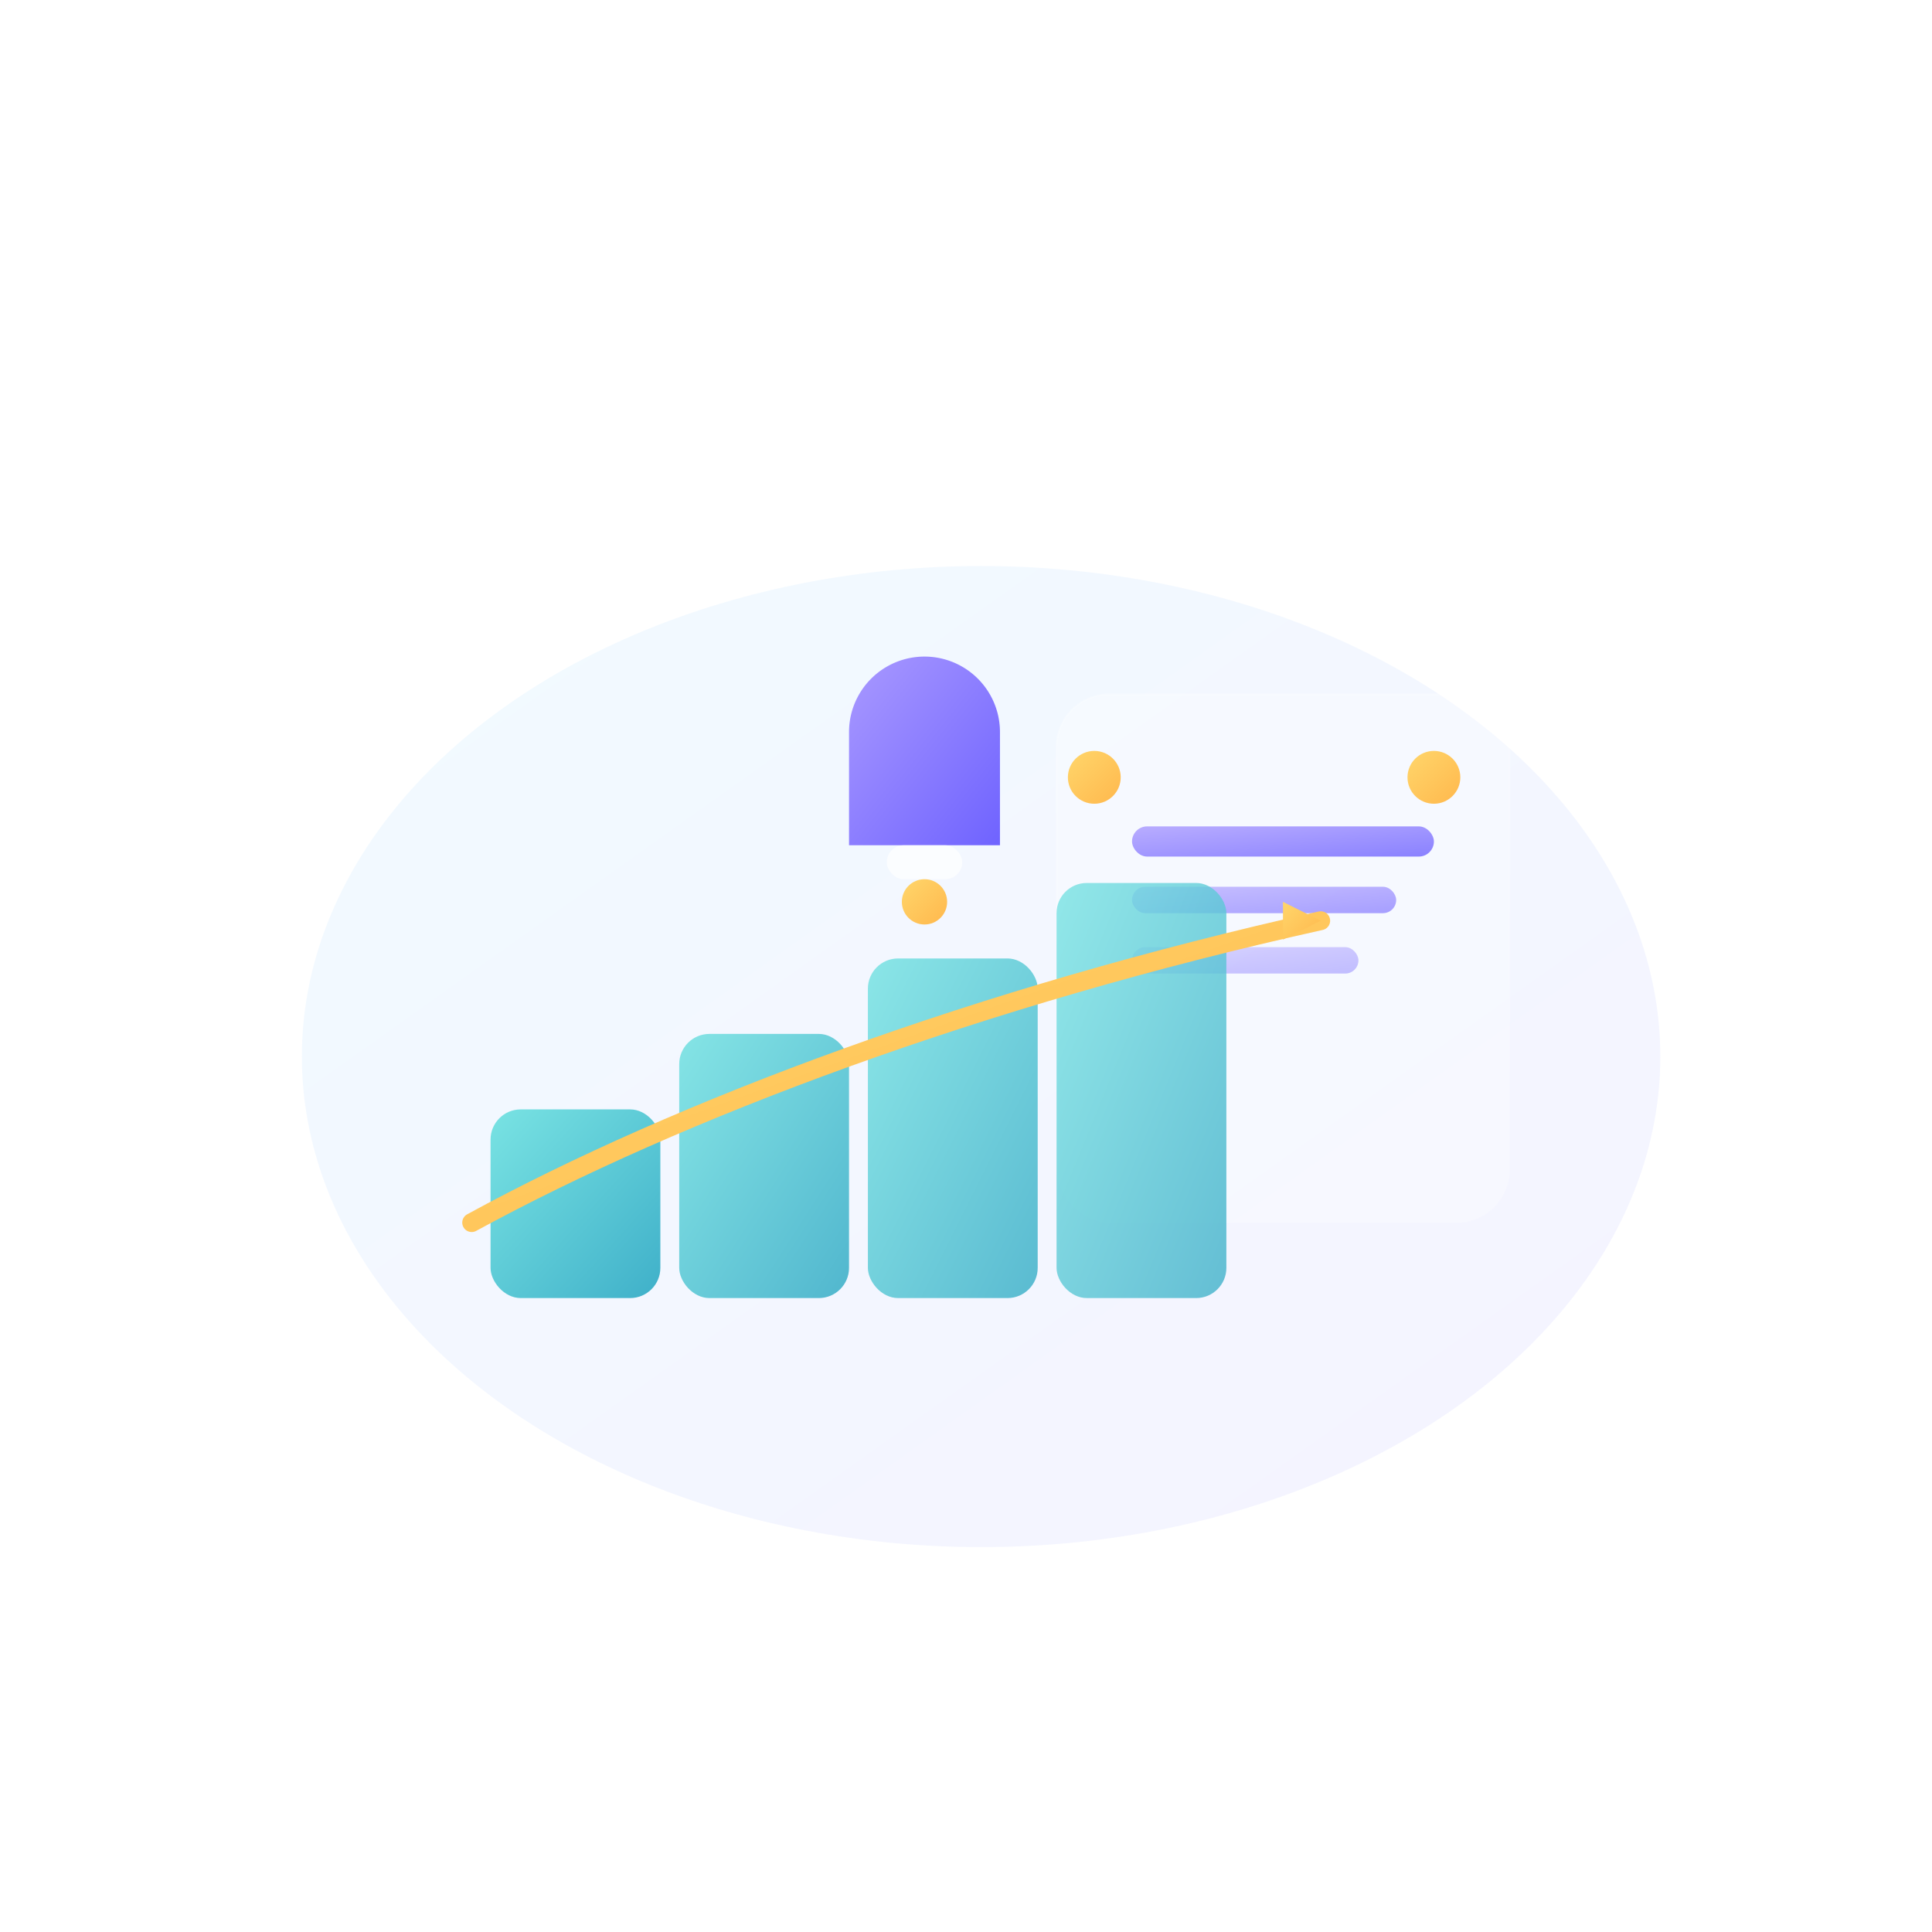 <svg xmlns="http://www.w3.org/2000/svg" width="1024" height="1024" viewBox="0 0 1024 1024">

  <defs>
    <linearGradient id="bgGrad" x1="0%" y1="0%" x2="100%" y2="100%">
      <stop offset="0%" stop-color="#6ad0ff"/>
      <stop offset="100%" stop-color="#8b7bff"/>
    </linearGradient>
    <linearGradient id="tealGrad" x1="0%" y1="0%" x2="100%" y2="100%">
      <stop offset="0%" stop-color="#79e3e3"/>
      <stop offset="100%" stop-color="#3fb0c9"/>
    </linearGradient>
    <linearGradient id="purpleGrad" x1="0%" y1="0%" x2="100%" y2="100%">
      <stop offset="0%" stop-color="#a999ff"/>
      <stop offset="100%" stop-color="#6f63ff"/>
    </linearGradient>
    <linearGradient id="yellowGrad" x1="0%" y1="0%" x2="100%" y2="100%">
      <stop offset="0%" stop-color="#ffd66b"/>
      <stop offset="100%" stop-color="#ffb84d"/>
    </linearGradient>
    <filter id="softShadow" x="-50%" y="-50%" width="200%" height="200%">
      <feGaussianBlur in="SourceAlpha" stdDeviation="8" result="blur"/>
      <feOffset dx="0" dy="8" result="offset"/>
      <feComponentTransfer>
        <feFuncA type="linear" slope="0.25"/>
      </feComponentTransfer>
      <feMerge>
        <feMergeNode in="offset"/>
        <feMergeNode in="SourceGraphic"/>
      </feMerge>
    </filter>
    <filter id="glassBlur" x="-50%" y="-50%" width="200%" height="200%">
      <feGaussianBlur stdDeviation="6"/>
    </filter>
    <linearGradient id="glassStroke" x1="0%" y1="0%" x2="0%" y2="100%">
      <stop offset="0%" stop-color="#ffffff" stop-opacity="0.8"/>
      <stop offset="100%" stop-color="#ffffff" stop-opacity="0.2"/>
    </linearGradient>
  </defs>

  <rect width="100%" height="100%" fill="none"/>
  <!-- Background glow -->
  <ellipse cx="520" cy="560" rx="360" ry="260" fill="url(#bgGrad)" filter="url(#glassBlur)" opacity="0.3"/>

  <!-- Glass progress panel -->
  <g filter="url(#softShadow)">
    <rect x="560" y="360" width="240" height="280" rx="28" fill="#ffffff" opacity="0.28" stroke="url(#glassStroke)"/>
    <rect x="600" y="430" width="160" height="16" rx="8" fill="url(#purpleGrad)" opacity="0.8"/>
    <rect x="600" y="462" width="140" height="14" rx="7" fill="url(#purpleGrad)" opacity="0.6"/>
    <rect x="600" y="494" width="120" height="14" rx="7" fill="url(#purpleGrad)" opacity="0.4"/>
    <circle cx="760" cy="404" r="14" fill="url(#yellowGrad)"/>
    <circle cx="580" cy="404" r="14" fill="url(#yellowGrad)"/>
  </g>

  <!-- Staircase of small steps -->
  <g filter="url(#softShadow)">
    <rect x="260" y="580" width="90" height="100" rx="16" fill="url(#tealGrad)"/>
    <rect x="360" y="540" width="90" height="140" rx="16" fill="url(#tealGrad)" opacity="0.9"/>
    <rect x="460" y="500" width="90" height="180" rx="16" fill="url(#tealGrad)" opacity="0.85"/>
    <rect x="560" y="460" width="90" height="220" rx="16" fill="url(#tealGrad)" opacity="0.8"/>
    <!-- progress arrow -->
    <path d="M250,640 C360,580 520,520 700,480" fill="none" stroke="url(#yellowGrad)" stroke-width="10" stroke-linecap="round"/>
    <polygon points="700,480 680,470 680,490" fill="url(#yellowGrad)"/>
  </g>

  <!-- Bell (reminder) -->
  <g transform="translate(330,320)" filter="url(#softShadow)">
    <path d="M120,60 a40,40 0 1 1 80,0 v60 h-80z" fill="url(#purpleGrad)"/>
    <rect x="140" y="120" width="40" height="18" rx="9" fill="#fff" opacity="0.7"/>
    <circle cx="160" cy="150" r="12" fill="url(#yellowGrad)"/>
  </g>
</svg>
